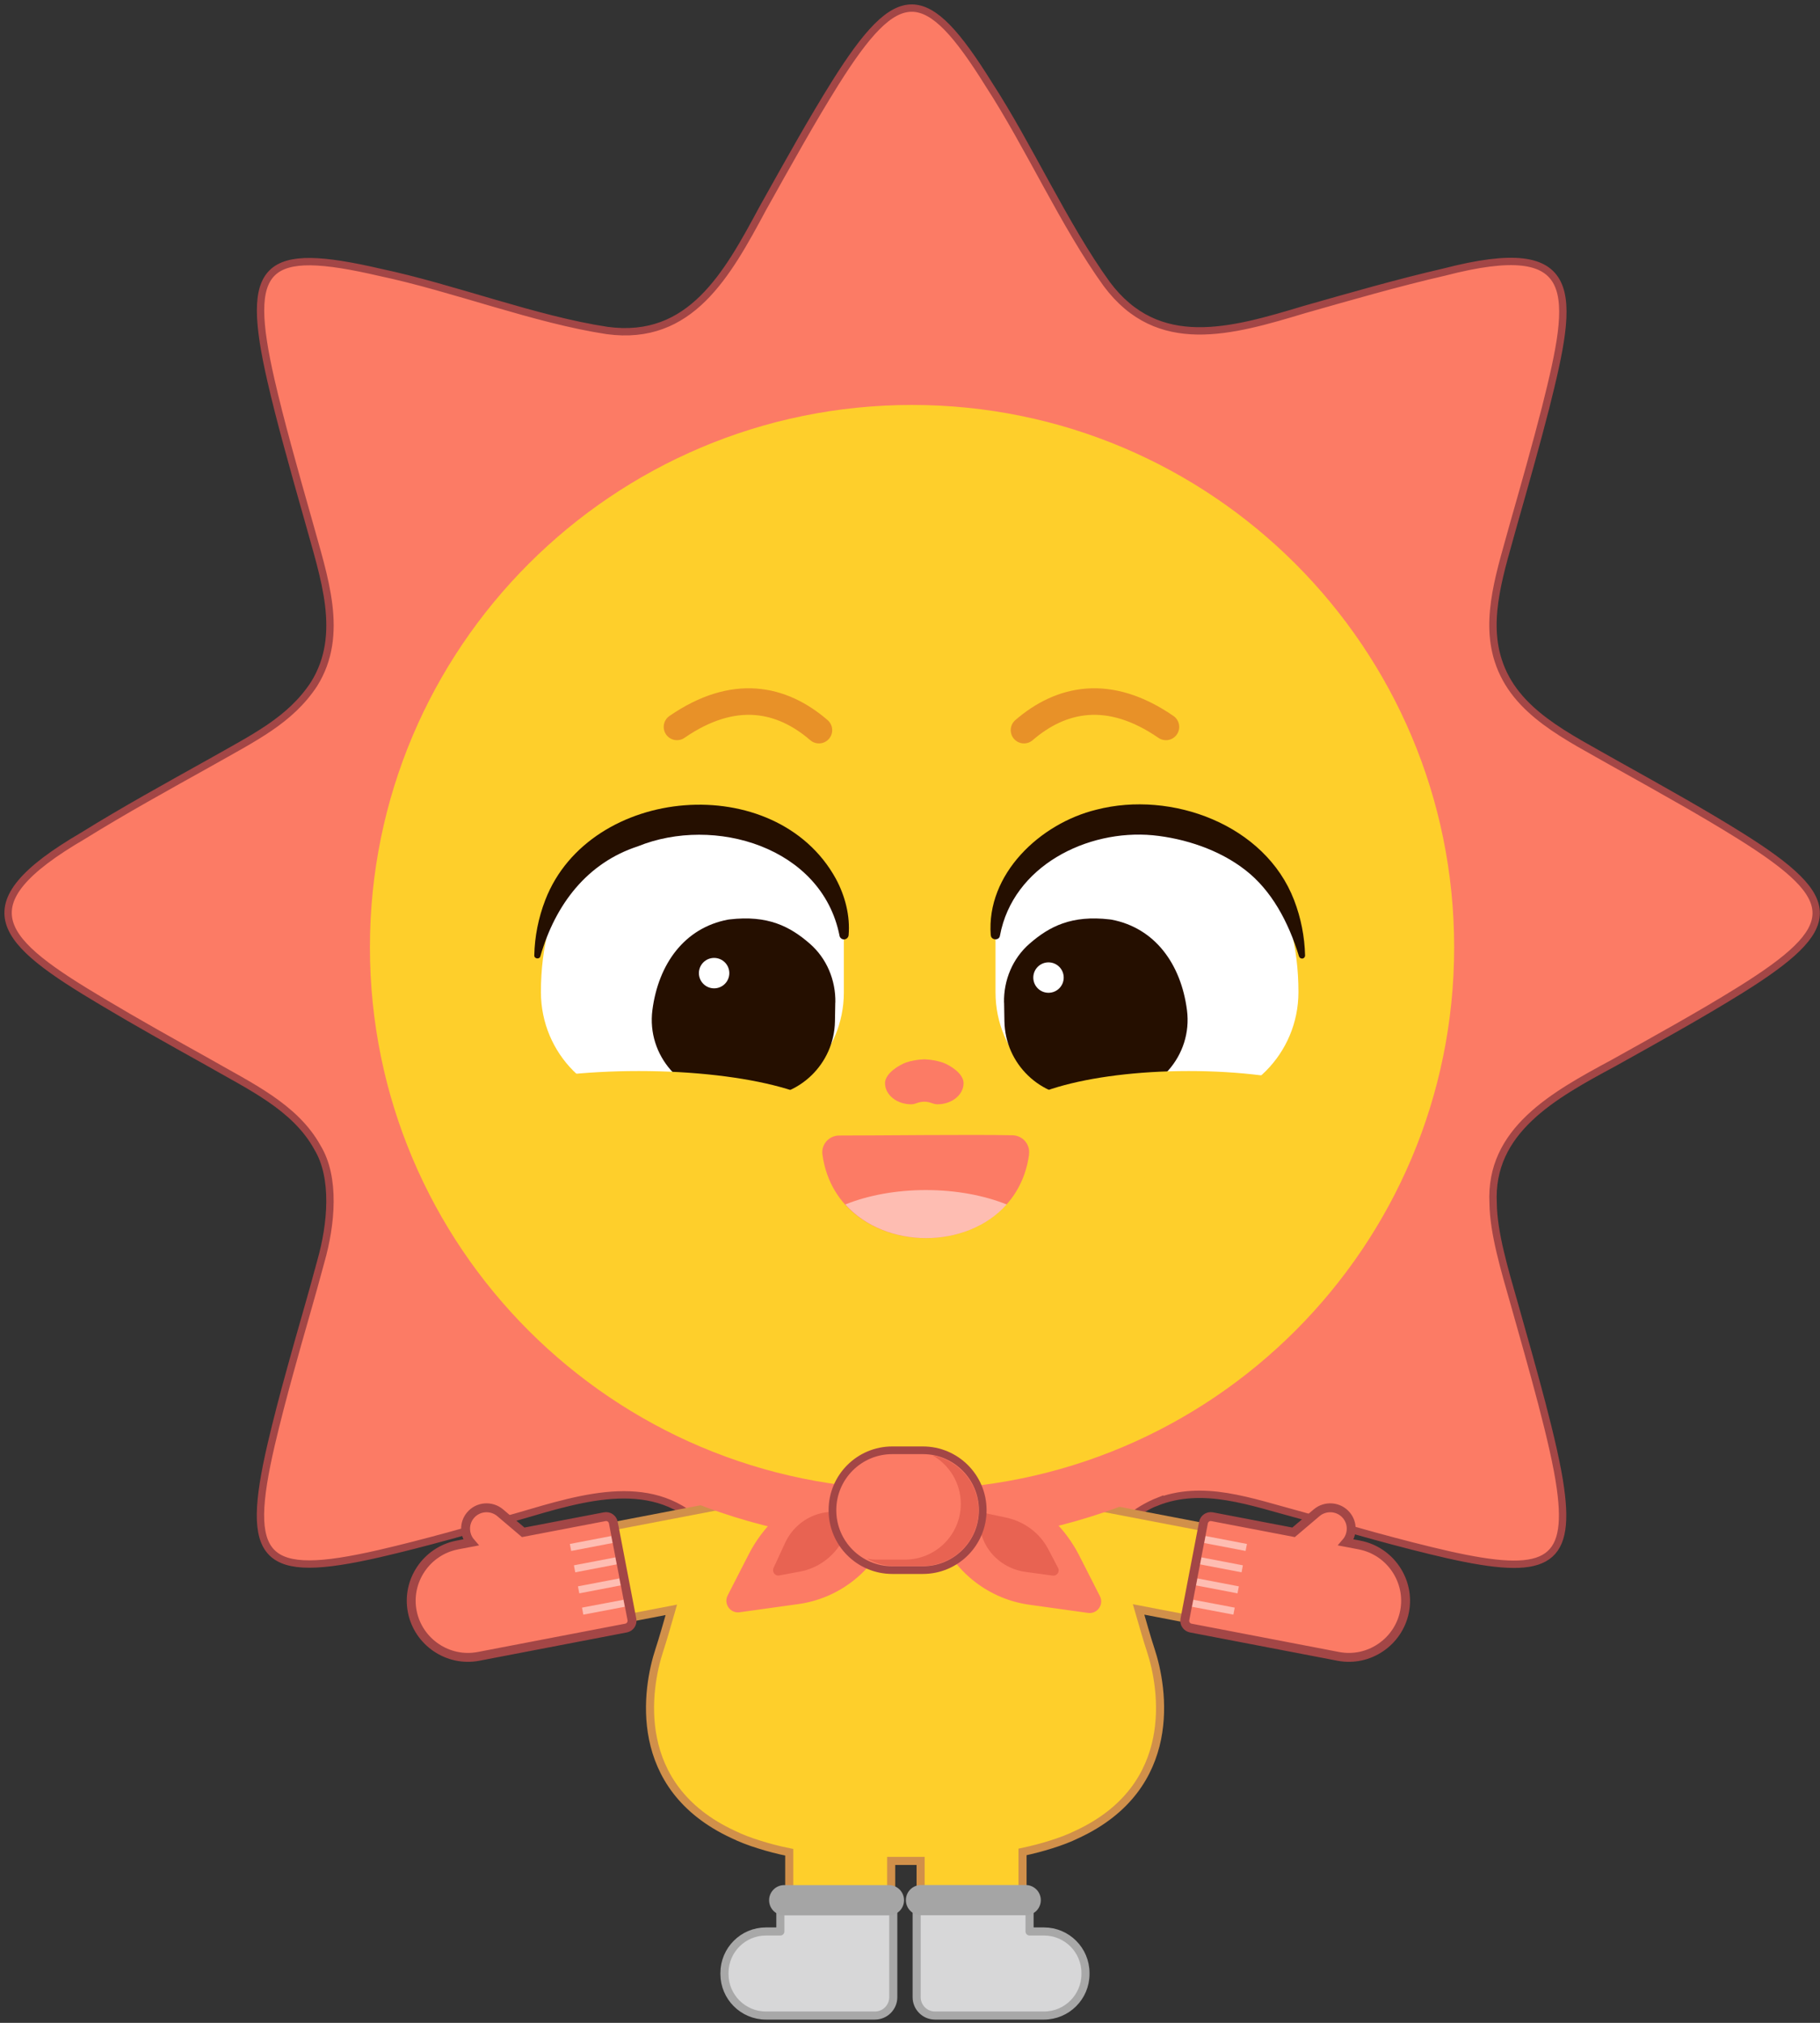 <svg width="225" height="250" viewBox="0 0 225 250" fill="none" xmlns="http://www.w3.org/2000/svg">
<rect x="0" y="0" width="225" height="250" fill="#333333" stroke="none"/>
<g id="Frame 2087327171">
<path id="Vector" d="M142.902 185.678C148.722 183.358 154.472 185.578 160.912 187.298C166.892 188.988 173.022 190.778 179.042 192.148C190.842 194.798 194.232 193.348 192.912 183.948C192.182 178.538 189.382 168.868 187.272 161.378C185.952 156.768 184.642 152.368 184.592 148.748C184.112 139.738 192.022 135.388 199.452 131.388C204.662 128.478 210.102 125.488 215.122 122.368C227.592 114.598 227.692 111.188 215.262 103.388C212.942 101.938 210.622 100.568 208.162 99.158C205.402 97.578 202.542 95.978 199.762 94.428C193.772 90.998 187.272 88.038 185.222 81.638C183.482 76.248 185.602 70.368 187.162 64.608C188.492 59.948 189.892 55.018 191.082 50.368C194.642 36.208 195.622 29.208 178.542 33.628C172.812 34.948 166.952 36.638 161.252 38.258C152.212 40.978 143.172 43.608 136.832 35.118C131.582 27.858 127.232 18.098 122.232 10.408C114.462 -2.062 111.062 -2.162 103.252 10.268C101.802 12.588 100.432 14.908 99.022 17.368C97.442 20.128 95.842 22.988 94.292 25.768C89.902 33.938 85.362 42.238 75.072 40.848C66.172 39.508 56.062 35.578 47.012 33.668C32.692 30.348 30.222 32.678 33.492 46.988C34.102 49.648 34.782 52.268 35.522 54.998C36.352 58.068 37.242 61.218 38.112 64.278C40.052 71.358 42.662 78.398 38.822 84.548C35.872 89.028 31.472 91.128 25.942 94.268C20.732 97.178 15.292 100.168 10.272 103.288C-4.628 111.968 0.092 116.348 12.702 123.838C16.882 126.338 21.342 128.828 25.632 131.218C30.892 134.248 36.472 136.788 39.242 141.818C41.502 145.528 40.982 151.288 39.652 155.938C38.462 160.418 37.102 164.908 35.882 169.398C35.022 172.498 34.242 175.478 33.532 178.498C30.212 192.818 32.542 195.288 46.852 192.018C52.582 190.698 58.442 189.008 64.142 187.388C72.202 185.028 81.002 182.198 87.242 189.008C89.712 191.548 91.872 195.458 94.142 199.558C97.872 206.228 102.572 214.768 105.852 219.268C111.222 226.848 115.142 226.748 121.712 216.058C125.012 210.858 128.072 205.278 131.102 199.878C134.462 194.068 136.992 188.238 142.812 185.698L142.912 185.658L142.902 185.678Z" fill="#FC7B65" stroke="#A34646" stroke-width="0.91" stroke-miterlimit="10"/>
<path id="Vector_2" d="M155.352 189.988L134.872 186.058C131.132 181.398 125.092 177.858 114.492 177.518C114.232 177.518 113.962 177.518 113.702 177.528C113.442 177.528 113.172 177.518 112.912 177.518C112.572 177.518 112.232 177.518 111.892 177.528C111.562 177.528 111.222 177.518 110.872 177.518C110.602 177.518 110.342 177.518 110.082 177.528C109.822 177.528 109.552 177.508 109.292 177.518C98.652 177.858 92.612 181.428 88.872 186.108L68.652 189.988C67.992 190.118 67.562 190.758 67.692 191.408L69.402 200.338C69.532 200.998 70.172 201.428 70.822 201.298L82.992 198.958C82.482 200.708 82.022 202.388 81.522 203.908C79.952 208.648 77.932 220.838 90.642 226.718C91.582 227.178 92.642 227.588 93.842 227.958C94.992 228.328 96.242 228.648 97.572 228.918V241.498H110.172V229.988C110.402 229.988 110.632 229.988 110.862 229.988C111.202 229.988 111.542 229.988 111.882 229.988C112.222 229.988 112.552 229.988 112.902 229.988C113.172 229.988 113.432 229.988 113.692 229.988C113.732 229.988 113.772 229.988 113.812 229.988V241.498H126.412V228.878C127.672 228.608 128.842 228.308 129.932 227.958C131.132 227.588 132.192 227.178 133.132 226.718C145.842 220.838 143.822 208.648 142.252 203.908C141.742 202.378 141.282 200.678 140.762 198.908L153.162 201.288C153.822 201.418 154.452 200.978 154.582 200.328L156.292 191.398C156.422 190.738 155.982 190.108 155.332 189.978L155.352 189.988Z" fill="#FECF2B" stroke="#D1904A" stroke-miterlimit="10"/>
<path id="Vector_3" d="M112.972 186.178C151.141 186.178 182.082 155.236 182.082 117.068C182.082 78.899 151.141 47.958 112.972 47.958C74.804 47.958 43.862 78.899 43.862 117.068C43.862 155.236 74.804 186.178 112.972 186.178Z" fill="#FECF2B"/>
<path id="Vector_4" d="M112.752 187.448C151.622 187.448 183.132 155.938 183.132 117.068C183.132 78.198 151.622 46.688 112.752 46.688C73.882 46.688 42.372 78.198 42.372 117.068C42.372 155.938 73.882 187.448 112.752 187.448Z" stroke="#FC7B65" stroke-width="6.72" stroke-miterlimit="10"/>
<path id="Vector_5" d="M116.532 131.318C115.872 131.088 115.092 130.948 114.262 130.918C113.432 130.948 112.662 131.088 111.992 131.318C111.252 131.588 109.412 132.618 109.412 133.868C109.412 135.308 110.862 136.478 112.642 136.478C112.932 136.478 113.152 136.398 113.382 136.318C113.952 136.108 114.582 136.108 115.152 136.318C115.382 136.398 115.612 136.478 115.892 136.478C117.672 136.478 119.122 135.308 119.122 133.868C119.122 132.608 117.282 131.578 116.542 131.318H116.532Z" fill="#FC7B65"/>
<path id="Vector_6" d="M104.322 115.698V122.648C104.322 130.218 98.222 136.358 90.702 136.358H80.512C72.982 136.358 66.882 130.208 66.872 122.628C66.862 111.418 72.192 102.208 82.102 100.108C82.222 100.088 82.342 100.058 82.462 100.048C90.712 98.918 95.362 101.558 99.682 105.398C102.622 108.008 104.322 111.758 104.322 115.708V115.698Z" fill="white"/>
<path id="Vector_7" d="M103.262 123.898L103.222 126.228C103.122 131.498 98.772 135.688 93.512 135.588L89.952 135.518C84.312 135.408 79.932 130.448 80.652 124.848C81.392 119.128 84.622 114.678 89.982 113.658C90.052 113.648 90.132 113.638 90.202 113.628C94.912 113.078 97.652 114.488 100.102 116.618C102.202 118.438 103.322 121.128 103.272 123.908L103.262 123.898Z" fill="#250F00"/>
<path id="Vector_8" d="M88.282 122.148C89.321 122.148 90.162 121.306 90.162 120.268C90.162 119.229 89.321 118.388 88.282 118.388C87.244 118.388 86.402 119.229 86.402 120.268C86.402 121.306 87.244 122.148 88.282 122.148Z" fill="white"/>
<path id="Vector_9" d="M103.782 115.618C101.602 104.668 88.292 100.768 78.852 104.598C72.602 106.638 68.662 111.748 66.802 118.188C66.692 118.608 66.022 118.498 66.052 118.068C66.102 115.768 66.552 113.458 67.412 111.228C72.912 97.018 95.902 95.098 103.332 108.598C104.492 110.748 105.112 113.198 104.912 115.578C104.882 115.888 104.602 116.128 104.292 116.098C104.032 116.078 103.822 115.878 103.782 115.628V115.618Z" fill="#250F00"/>
<path id="Vector_10" d="M123.072 115.698V122.648C123.072 130.218 129.172 136.358 136.692 136.358H146.882C154.412 136.358 160.512 130.208 160.522 122.628C160.532 111.418 155.202 102.208 145.292 100.108C145.172 100.088 145.052 100.058 144.932 100.048C136.682 98.918 132.032 101.558 127.712 105.398C124.772 108.008 123.072 111.758 123.072 115.708V115.698Z" fill="white"/>
<path id="Vector_11" d="M124.132 123.898L124.172 126.228C124.272 131.498 128.622 135.688 133.882 135.588L137.442 135.518C143.082 135.408 147.462 130.448 146.742 124.848C146.002 119.128 142.772 114.678 137.412 113.658C137.342 113.648 137.262 113.638 137.192 113.628C132.482 113.078 129.742 114.488 127.292 116.618C125.192 118.438 124.072 121.128 124.122 123.908L124.132 123.898Z" fill="#250F00"/>
<path id="Vector_12" d="M129.622 122.698C130.66 122.698 131.502 121.856 131.502 120.818C131.502 119.779 130.66 118.938 129.622 118.938C128.584 118.938 127.742 119.779 127.742 120.818C127.742 121.856 128.584 122.698 129.622 122.698Z" fill="white"/>
<path id="Vector_13" d="M122.482 115.578C121.912 108.018 128.592 101.768 135.542 100.068C144.832 97.668 156.402 101.918 159.982 111.238C160.842 113.468 161.282 115.778 161.342 118.078C161.342 118.288 161.182 118.468 160.972 118.468C160.802 118.468 160.642 118.358 160.592 118.198C159.282 113.928 157.192 110.028 153.942 107.518C150.752 105.028 146.482 103.618 142.512 103.228C134.412 102.478 125.232 107.018 123.622 115.628C123.542 116.278 122.522 116.228 122.492 115.578H122.482Z" fill="#250F00"/>
<path id="Vector_14" d="M78.962 145.768C92.593 145.768 103.642 142.768 103.642 139.068C103.642 135.367 92.593 132.368 78.962 132.368C65.332 132.368 54.282 135.367 54.282 139.068C54.282 142.768 65.332 145.768 78.962 145.768Z" fill="#FECF2B"/>
<path id="Vector_15" d="M146.962 145.768C159.582 145.768 169.812 142.768 169.812 139.068C169.812 135.367 159.582 132.368 146.962 132.368C134.343 132.368 124.112 135.367 124.112 139.068C124.112 142.768 134.343 145.768 146.962 145.768Z" fill="#FECF2B"/>
<path id="Vector_16" d="M126.592 90.238C131.182 86.278 137.102 84.988 144.142 89.838" stroke="#E89128" stroke-width="3.28" stroke-miterlimit="10" stroke-linecap="round"/>
<path id="Vector_17" d="M101.242 90.238C96.652 86.278 90.732 84.988 83.692 89.838" stroke="#E89128" stroke-width="3.28" stroke-miterlimit="10" stroke-linecap="round"/>
<path id="Vector_18" d="M127.222 142.678C125.322 156.508 103.552 156.428 101.672 142.678C101.502 141.438 102.492 140.338 103.742 140.338C108.622 140.338 120.342 140.198 125.192 140.308C126.432 140.338 127.382 141.438 127.212 142.678H127.222Z" fill="#FC7B65"/>
<path id="Vector_19" opacity="0.5" d="M124.452 148.858C119.492 154.418 109.462 154.388 104.502 148.858C107.292 147.738 110.742 147.078 114.472 147.078C118.202 147.078 121.652 147.738 124.452 148.858Z" fill="white"/>
<path id="Vector_20" d="M168.092 190.948L166.412 190.628C167.232 189.678 167.272 188.238 166.432 187.258C165.512 186.168 163.862 186.038 162.772 186.958L159.922 189.378L149.842 187.448C149.352 187.358 148.882 187.678 148.782 188.168L146.482 200.148C146.392 200.638 146.712 201.108 147.202 201.208L165.442 204.708C169.222 205.438 172.912 202.928 173.642 199.148C174.372 195.368 171.862 191.678 168.082 190.948H168.092Z" fill="#FC7B65" stroke="#A34646" stroke-width="1.1" stroke-miterlimit="10"/>
<g id="Group" opacity="0.5">
<path id="Vector_21" d="M148.962 190.268L154.072 191.248" stroke="white" stroke-width="0.88" stroke-miterlimit="10"/>
<path id="Vector_22" d="M148.452 192.908L153.572 193.888" stroke="white" stroke-width="0.88" stroke-miterlimit="10"/>
<path id="Vector_23" d="M147.952 195.508L153.072 196.488" stroke="white" stroke-width="0.88" stroke-miterlimit="10"/>
<path id="Vector_24" d="M147.452 198.148L152.562 199.118" stroke="white" stroke-width="0.88" stroke-miterlimit="10"/>
</g>
<path id="Vector_25" d="M56.512 190.948L58.192 190.628C57.372 189.678 57.332 188.238 58.172 187.258C59.092 186.168 60.742 186.038 61.832 186.958L64.682 189.378L74.762 187.448C75.252 187.358 75.722 187.678 75.822 188.168L78.122 200.148C78.212 200.638 77.892 201.108 77.402 201.208L59.162 204.708C55.382 205.438 51.692 202.928 50.962 199.148C50.232 195.368 52.742 191.678 56.522 190.948H56.512Z" fill="#FC7B65" stroke="#A34646" stroke-width="1.1" stroke-miterlimit="10"/>
<g id="Group_2" opacity="0.5">
<path id="Vector_26" d="M75.642 190.268L70.532 191.248" stroke="white" stroke-width="0.88" stroke-miterlimit="10"/>
<path id="Vector_27" d="M76.152 192.908L71.032 193.888" stroke="white" stroke-width="0.88" stroke-miterlimit="10"/>
<path id="Vector_28" d="M76.642 195.508L71.532 196.488" stroke="white" stroke-width="0.88" stroke-miterlimit="10"/>
<path id="Vector_29" d="M77.152 198.148L72.032 199.118" stroke="white" stroke-width="0.88" stroke-miterlimit="10"/>
</g>
<path id="Vector_30" d="M115.552 234.228L124.942 234.258C125.872 233.988 127.082 235.028 127.282 236.448V238.708H129.062C131.892 238.708 134.192 241.008 134.192 243.838V243.968C134.192 246.798 131.892 249.098 129.062 249.098H115.592C114.332 249.098 113.322 248.078 113.322 246.828V244.808V240.978V236.448C113.322 235.218 114.312 234.228 115.542 234.228H115.552Z" fill="#D7D7D8" stroke="#A8A8A8" stroke-linecap="round" stroke-linejoin="round"/>
<path id="Vector_31" d="M126.802 232.968H113.862C112.829 232.968 111.992 233.805 111.992 234.838C111.992 235.87 112.829 236.708 113.862 236.708H126.802C127.835 236.708 128.672 235.87 128.672 234.838C128.672 233.805 127.835 232.968 126.802 232.968Z" fill="#A5A5A5"/>
<path id="Vector_32" d="M108.202 234.228L98.812 234.258C97.882 233.988 96.672 235.028 96.472 236.448V238.708H94.692C91.862 238.708 89.562 241.008 89.562 243.838V243.968C89.562 246.798 91.862 249.098 94.692 249.098H108.162C109.422 249.098 110.432 248.078 110.432 246.828V236.448C110.432 235.218 109.442 234.228 108.212 234.228H108.202Z" fill="#D7D7D8" stroke="#A8A8A8" stroke-linecap="round" stroke-linejoin="round"/>
<path id="Vector_33" d="M96.952 236.718H109.892C110.925 236.718 111.762 235.88 111.762 234.848C111.762 233.815 110.925 232.978 109.892 232.978H96.952C95.919 232.978 95.082 233.815 95.082 234.848C95.082 235.88 95.919 236.718 96.952 236.718Z" fill="#A5A5A5"/>
<path id="Vector_34" d="M134.512 199.338L127.252 198.328C122.342 197.638 118.192 194.458 116.222 189.998C115.242 190.038 114.262 190.078 113.272 190.078C112.072 190.078 110.882 190.048 109.692 189.978C107.712 194.408 103.572 197.568 98.692 198.248L91.432 199.258C90.282 199.418 89.432 198.218 89.952 197.188L92.572 192.078C93.402 190.458 94.472 189.018 95.722 187.788C94.422 187.448 93.142 187.058 91.872 186.638H134.622C133.192 187.118 131.742 187.548 130.272 187.928C131.502 189.148 132.552 190.568 133.372 192.148L135.972 197.258C136.512 198.298 135.652 199.498 134.502 199.338H134.512Z" fill="#FC7B65"/>
<path id="Vector_35" d="M121.602 186.968L124.382 187.558C126.632 188.038 128.552 189.468 129.602 191.478L130.812 193.788C131.052 194.258 130.662 194.798 130.132 194.728L126.772 194.268C124.232 193.918 122.122 192.168 121.372 189.778L120.862 188.148L121.602 186.968Z" fill="#E86352"/>
<path id="Vector_36" d="M105.552 187.898L104.172 190.388C103.052 192.408 101.122 193.818 98.902 194.228L96.332 194.708C95.812 194.808 95.412 194.268 95.632 193.778L97.052 190.698C98.122 188.368 100.412 186.868 102.922 186.848H104.632L105.542 187.888L105.552 187.898Z" fill="#E86352"/>
<path id="Vector_37" d="M114.092 179.238H110.312C106.225 179.238 102.912 182.551 102.912 186.638V186.648C102.912 190.735 106.225 194.048 110.312 194.048H114.092C118.179 194.048 121.492 190.735 121.492 186.648V186.638C121.492 182.551 118.179 179.238 114.092 179.238Z" fill="#FC7B65" stroke="#A34646" stroke-width="0.95" stroke-miterlimit="10"/>
<path id="Vector_38" d="M120.982 186.648C120.982 188.548 120.212 190.268 118.962 191.518C117.712 192.768 115.982 193.538 114.092 193.538H110.582C109.352 193.538 108.202 193.218 107.202 192.638C107.582 192.708 107.972 192.748 108.372 192.748H111.892C113.782 192.748 115.502 191.978 116.762 190.728C118.012 189.478 118.782 187.748 118.782 185.858C118.782 183.298 117.372 181.058 115.292 179.868C118.512 180.438 120.982 183.268 120.982 186.658V186.648Z" fill="#E86352"/>
</g>
</svg>
